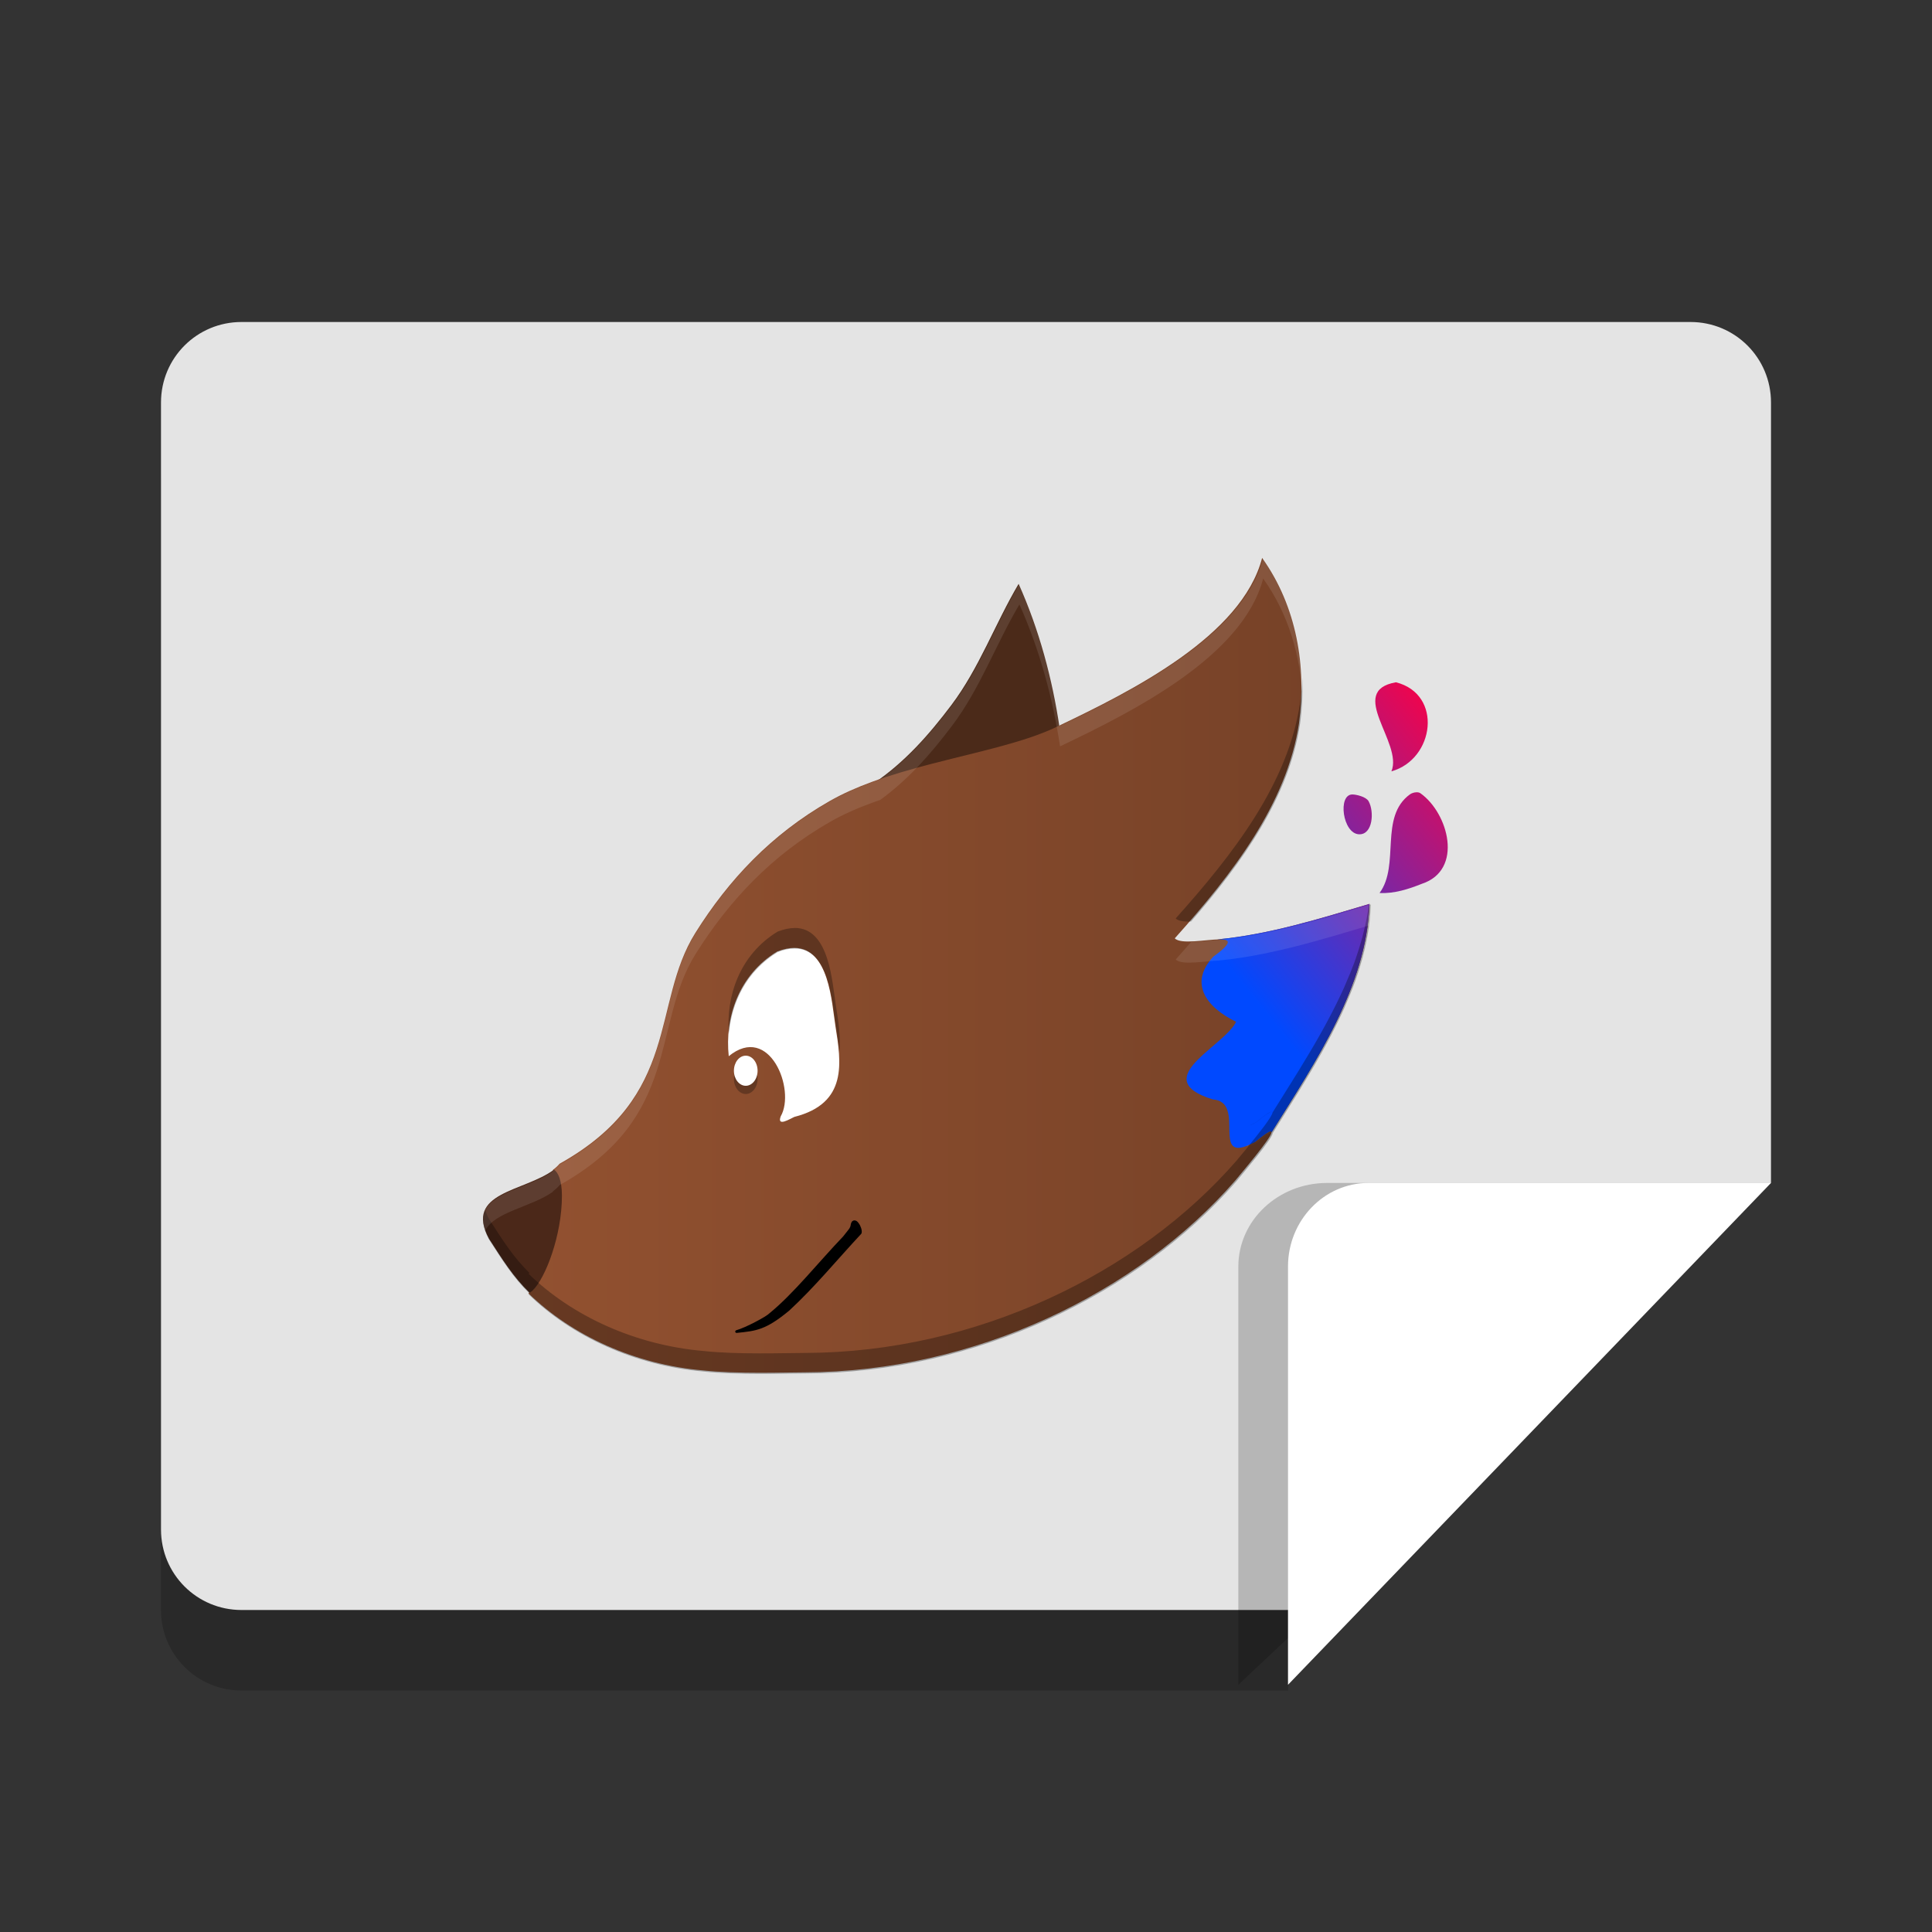 <?xml version="1.0" encoding="UTF-8" standalone="no"?>
<svg
   xmlns:dc="http://purl.org/dc/elements/1.1/"
   xmlns:cc="http://creativecommons.org/ns#"
   xmlns:rdf="http://www.w3.org/1999/02/22-rdf-syntax-ns#"
   xmlns:svg="http://www.w3.org/2000/svg"
   xmlns="http://www.w3.org/2000/svg"
   xmlns:xlink="http://www.w3.org/1999/xlink"
   xmlns:sodipodi="http://sodipodi.sourceforge.net/DTD/sodipodi-0.dtd"
   xmlns:inkscape="http://www.inkscape.org/namespaces/inkscape"
   width="24"
   height="24"
   version="1"
   id="svg20"
   sodipodi:docname="image-x-xcf.svg"
   inkscape:version="0.92.3 (2405546, 2018-03-11)">
  <rect width="100%" height="100%" fill="#333333" stroke="none"/>
  <defs
     id="defs24">
    <linearGradient
       inkscape:collect="always"
       xlink:href="#linearGradient852"
       id="linearGradient854"
       x1="31.952"
       y1="191.999"
       x2="339.667"
       y2="191.999"
       gradientUnits="userSpaceOnUse" />
    <linearGradient
       inkscape:collect="always"
       id="linearGradient852">
      <stop
         style="stop-color:#925130;stop-opacity:1;"
         offset="0"
         id="stop848" />
      <stop
         style="stop-color:#754127;stop-opacity:1"
         offset="1"
         id="stop850" />
    </linearGradient>
    <linearGradient
       inkscape:collect="always"
       xlink:href="#linearGradient844"
       id="linearGradient846"
       x1="272.833"
       y1="173.62"
       x2="370.548"
       y2="95.383"
       gradientUnits="userSpaceOnUse" />
    <linearGradient
       inkscape:collect="always"
       id="linearGradient844">
      <stop
         style="stop-color:#0049ff;stop-opacity:1;"
         offset="0"
         id="stop840" />
      <stop
         style="stop-color:#ff0041;stop-opacity:1"
         offset="1"
         id="stop842" />
    </linearGradient>
  </defs>
  <sodipodi:namedview
     pagecolor="#ffffff"
     bordercolor="#666666"
     borderopacity="1"
     objecttolerance="10"
     gridtolerance="10"
     guidetolerance="10"
     inkscape:pageopacity="0"
     inkscape:pageshadow="2"
     inkscape:window-width="1366"
     inkscape:window-height="704"
     id="namedview22"
     showgrid="false"
     inkscape:zoom="19.666667"
     inkscape:cx="13.15079"
     inkscape:cy="11.8112"
     inkscape:window-x="0"
     inkscape:window-y="30"
     inkscape:window-maximized="1"
     inkscape:current-layer="svg20" />
  <path
     inkscape:connector-curvature="0"
     style="opacity:0.2;stroke-width:0.5"
     d="M 22,6 C 22,5.446 21.554,5 21,5 H 3 C 2.446,5 2,5.446 2,6 V 20 c 0,0.554 0.446,1 1,1 h 13 l 0.5,-5.5 5.5,-0.805 z"
     id="path2"
     sodipodi:nodetypes="sssssscccs" />
  <path
     style="fill:#e4e4e4;stroke-width:0.5"
     inkscape:connector-curvature="0"
     d="M 22,5 C 22,4.446 21.554,4 21,4 H 3 C 2.446,4 2,4.446 2,5 V 19 c 0,0.554 0.446,1 1,1 H 16 L 18.025,16.89 22,14.695 Z"
     id="path4"
     sodipodi:nodetypes="sssssscccs" />
  <path
     inkscape:connector-curvature="0"
     style="opacity:0.2;stroke-width:0.535"
     d="m 22,14.695 h -5.514 c -0.609,0 -1.103,0.465 -1.103,1.039 v 5.195 z"
     id="path8" />
  <path
     style="fill:#ffffff;fill-opacity:1;stroke-width:0.51"
     inkscape:connector-curvature="0"
     d="m 22,14.695 h -5 c -0.552,0 -1,0.465 -1,1.039 v 5.195 z"
     id="path10" />
  <ellipse
     cx="9.733"
     cy="12.828"
     rx="1.116"
     ry="1.479"
     style="fill:#ffffff;stroke-width:0.034;paint-order:markers fill stroke"
     id="ellipse2" />
  <g
     id="g12"
     style="stroke-width:1.36"
     transform="matrix(0.034,0,0,0.034,5.464,5.464)">
    <path
       d="m 211.47,52.615 c -8.643,14.604 -14.349,30.726 -24.617,44.337 -8.032,10.651 -16.962,20.867 -28.495,28.628 22.391,-8.207 49.32,-11.793 66.276,-19.533 0.579,-0.276 1.206,-0.579 1.801,-0.861 -2.662,-17.876 -7.416,-35.72 -14.965,-52.571 z"
       id="path4-3"
       style="fill:#4b2a19;fill-opacity:1"
       inkscape:connector-curvature="0" />
    <path
       d="m 300.43,43.142 c -7.411,28.49 -47.539,48.576 -74.467,61.421 -0.175,0.085 -0.357,0.17 -0.532,0.255 -0.425,0.202 -0.86,0.409 -1.269,0.606 -0.489,0.223 -0.983,0.442 -1.488,0.659 -0.08,0.032 -0.153,0.064 -0.233,0.096 -0.26,0.112 -0.527,0.217 -0.793,0.329 -0.425,0.175 -0.855,0.352 -1.291,0.522 -0.223,0.085 -0.45,0.174 -0.673,0.259 -0.478,0.186 -0.963,0.361 -1.446,0.542 l -0.606,0.223 c -0.643,0.228 -1.296,0.458 -1.96,0.681 -0.032,0.011 -0.062,0.025 -0.1,0.036 0,0 -0.006,6.7e-4 -0.012,0.006 -0.722,0.244 -1.46,0.484 -2.203,0.723 -0.143,0.043 -0.287,0.089 -0.43,0.131 -0.606,0.191 -1.212,0.378 -1.823,0.564 -0.197,0.064 -0.393,0.123 -0.59,0.181 -0.616,0.181 -1.232,0.365 -1.859,0.546 -0.138,0.037 -0.276,0.08 -0.414,0.118 -1.02,0.297 -2.061,0.584 -3.108,0.871 -0.924,0.25 -1.861,0.499 -2.801,0.749 -0.457,0.122 -0.918,0.24 -1.375,0.363 -0.26,0.064 -0.522,0.131 -0.777,0.195 -1.588,0.409 -3.191,0.819 -4.817,1.223 -5.1,1.275 -10.348,2.549 -15.602,3.909 -7.437,1.928 -14.881,4.044 -21.877,6.61 -5.488,2.013 -10.709,4.298 -15.437,6.996 -21.398,12.202 -36.963,28.835 -49.086,48.171 -16.303,26.02 -5.01,59.472 -49.618,84.36 -0.738,0.877 -1.645,1.683 -2.681,2.442 0.048,-0.037 0.1,-0.074 0.147,-0.112 1.503,0.861 2.923,3.922 2.928,9.51 0.005,14.37 -6.003,30.21 -10.757,34.657 -0.239,0.223 -0.607,0.515 -1.048,0.813 15.916,15.501 38.951,26.068 63.881,28.208 12.346,1.333 29.748,0.706 37.079,0.695 62.298,-0.154 121.66,-29.073 157.33,-70.095 2.649,-3.217 13.069,-15.443 13.273,-17.634 16.426,-26.323 34.651,-53.265 35.77,-83.418 h -0.002 c -17.809,5.285 -36.552,11.198 -55.684,12.979 0.202,-0.005 0.394,-0.011 0.58,-0.016 0.085,0 0.176,-0.006 0.261,-0.006 0.019,0 0.037,-2e-5 0.056,0 -4.891,0.053 -14.152,1.952 -16.359,-0.377 21.016,-23.486 40.953,-49.107 45.388,-78.585 2.784,-20.468 -0.728,-42.584 -13.473,-60.407 z m -15.286,139.37 c 0.06,7.9e-4 0.122,3e-5 0.183,0.002 0.08,0 0.165,5.3e-4 0.239,0.006 0.143,0.005 0.27,0.015 0.402,0.026 0.087,0.005 0.176,0.011 0.259,0.02 -0.325,-0.033 -0.686,-0.052 -1.084,-0.054 z m -155.67,3.12 c 12.712,-0.016 13.663,19.741 15.06,28.607 2.114,13.26 4.569,28.166 -15.029,33.133 -1.333,0.568 -6.48,3.858 -4.966,-0.211 5.567,-9.684 -4.086,-34.137 -18.987,-21.977 -1.482,-13.801 3.452,-29.591 17.716,-38.245 2.332,-0.898 4.389,-1.307 6.205,-1.307 z m 174.14,66.999 c -0.628,0.023 -2.342,1.125 -5.648,3.841 -2.259,1.233 -3.964,1.884 -5.267,2.1 0.036,-0.006 0.07,-0.009 0.108,-0.016 0.319,-0.064 0.664,-0.15 1.036,-0.267 0.181,-0.059 0.372,-0.122 0.574,-0.191 0.792,-0.287 1.691,-0.679 2.705,-1.205 0.255,-0.133 0.519,-0.272 0.785,-0.42 0.531,-0.43 1.01,-0.811 1.456,-1.167 0.175,-0.138 0.323,-0.251 0.488,-0.379 0.266,-0.207 0.526,-0.402 0.765,-0.578 0.143,-0.112 0.282,-0.207 0.414,-0.303 0.218,-0.159 0.426,-0.303 0.618,-0.436 0.159,-0.106 0.328,-0.222 0.466,-0.313 0.032,-0.016 0.065,-0.038 0.092,-0.054 0.202,-0.127 0.381,-0.234 0.546,-0.319 0.064,-0.032 0.129,-0.069 0.187,-0.096 0.026,-0.011 0.053,-0.027 0.08,-0.038 0.08,-0.037 0.154,-0.063 0.223,-0.09 0.011,0 0.015,-0.004 0.026,-0.01 0.074,-0.026 0.143,-0.043 0.207,-0.054 h 0.022 c 0.043,-0.005 0.08,-0.009 0.118,-0.006 z m -11.391,5.998 c -0.157,0.014 -0.308,0.021 -0.452,0.02 0.146,-0.001 0.293,-0.004 0.452,-0.02 z m -251.49,8.532 c -0.085,0.064 -0.174,0.121 -0.259,0.179 0.085,-0.058 0.174,-0.116 0.259,-0.179 z m -8.781,44.261 v 0.006 c 0.058,0.059 0.123,0.117 0.181,0.175 -0.058,-0.058 -0.118,-0.123 -0.181,-0.181 z"
       id="path6"
       style="fill:url(#linearGradient854);fill-opacity:1"
       inkscape:connector-curvature="0" />
    <path
       d="m 349.33,88.574 c -18.163,3.166 2.688,22.168 -1.663,32.538 15.767,-4.388 18.907,-28.166 1.663,-32.538 z m 7.538,40.188 c -0.877,0.011 -1.838,0.329 -2.438,0.765 -11.336,8.245 -3.533,25.759 -11.097,36.033 5.349,0.303 10.72,-1.466 15.443,-3.352 15.353,-5.047 9.716,-25.876 -0.521,-33.096 -0.367,-0.255 -0.861,-0.361 -1.387,-0.351 z m -23.443,0.797 c -5.461,-0.043 -3.602,14.317 2.401,14.556 5.073,0.202 5.626,-8.335 3.495,-12.096 -0.93,-1.631 -4.505,-2.449 -5.897,-2.46 z m 6.237,39.996 c -17.812,5.286 -36.559,11.198 -55.694,12.978 h 0.011 c 0.202,-0.005 0.393,-0.011 0.579,-0.016 0.085,0 0.175,-0.005 0.26,-0.005 0.175,0 0.34,0 0.51,0.005 0.08,0 0.165,0 0.239,0.005 0.143,0.005 0.271,0.016 0.404,0.026 0.096,0.005 0.191,0.011 0.282,0.021 0.175,0.021 0.34,0.043 0.494,0.074 h 0.005 c 0.005,0 0.011,0 0.016,0.005 0.074,0.016 0.149,0.032 0.218,0.053 0.011,0 0.021,0.005 0.032,0.005 0.069,0.021 0.133,0.043 0.191,0.064 0.005,0.005 0.011,0.005 0.011,0.005 0.064,0.026 0.128,0.053 0.181,0.085 0.282,0.143 0.441,0.345 0.467,0.611 0.005,0.011 0.005,0.021 0.005,0.032 0.005,0.043 0,0.085 -0.005,0.128 0,0.021 0,0.037 -0.005,0.053 -0.005,0.048 -0.016,0.096 -0.032,0.143 0,0.021 -0.005,0.037 -0.016,0.058 -0.016,0.048 -0.032,0.096 -0.058,0.149 -0.011,0.026 -0.016,0.048 -0.032,0.074 -0.021,0.048 -0.048,0.096 -0.074,0.143 -0.016,0.032 -0.037,0.069 -0.058,0.101 -0.032,0.048 -0.064,0.101 -0.096,0.149 -0.026,0.043 -0.053,0.08 -0.085,0.117 -0.032,0.053 -0.074,0.101 -0.117,0.154 -0.032,0.043 -0.069,0.09 -0.106,0.133 -0.043,0.053 -0.085,0.106 -0.133,0.159 -0.043,0.048 -0.085,0.096 -0.133,0.149 -0.059,0.064 -0.117,0.122 -0.181,0.191 -0.021,0.026 -0.053,0.053 -0.08,0.08 -0.186,0.191 -0.404,0.398 -0.637,0.616 -0.154,0.138 -0.34,0.297 -0.521,0.446 -0.138,0.122 -0.26,0.234 -0.409,0.356 -0.212,0.175 -0.457,0.367 -0.691,0.552 -0.159,0.122 -0.303,0.239 -0.473,0.372 -0.42,0.324 -0.877,0.664 -1.371,1.02 -0.558,0.611 -1.057,1.211 -1.503,1.806 -1.328,1.796 -2.146,3.549 -2.518,5.243 -0.058,0.282 -0.112,0.563 -0.149,0.845 -0.143,1.084 -0.106,2.141 0.09,3.166 0.005,0.037 0.005,0.069 0.016,0.106 0.053,0.266 0.117,0.526 0.191,0.786 0.223,0.786 0.537,1.556 0.94,2.3 0.133,0.25 0.276,0.499 0.425,0.744 h 0.005 c 0.149,0.244 0.313,0.483 0.483,0.728 0.17,0.239 0.345,0.478 0.531,0.712 0.191,0.234 0.388,0.467 0.59,0.701 0.202,0.228 0.414,0.457 0.637,0.685 0.441,0.452 0.908,0.892 1.408,1.323 2.003,1.721 4.457,3.278 7.209,4.627 -0.138,0.287 -0.297,0.568 -0.478,0.861 -0.09,0.143 -0.186,0.287 -0.287,0.43 -0.101,0.149 -0.207,0.292 -0.319,0.441 -0.218,0.292 -0.457,0.59 -0.712,0.887 -0.255,0.297 -0.526,0.595 -0.813,0.898 -0.574,0.606 -1.201,1.216 -1.859,1.833 -0.664,0.616 -1.365,1.238 -2.088,1.865 -1.796,1.567 -3.713,3.155 -5.456,4.739 -2.614,2.385 -4.84,4.755 -5.695,7.023 -0.058,0.154 -0.106,0.303 -0.154,0.457 -0.043,0.149 -0.08,0.297 -0.112,0.446 -0.064,0.297 -0.101,0.595 -0.112,0.892 -0.005,0.292 0.016,0.584 0.069,0.877 0.026,0.143 0.058,0.287 0.101,0.43 0.043,0.143 0.096,0.287 0.154,0.43 0.117,0.287 0.266,0.568 0.452,0.845 0.096,0.138 0.197,0.276 0.308,0.414 0.112,0.138 0.234,0.276 0.367,0.414 0.26,0.271 0.558,0.542 0.898,0.807 0.17,0.133 0.351,0.266 0.542,0.398 0.377,0.26 0.802,0.521 1.27,0.776 0.462,0.255 0.977,0.51 1.53,0.754 0.467,0.212 0.977,0.414 1.514,0.616 0.101,0.037 0.197,0.08 0.297,0.117 0.653,0.239 1.355,0.478 2.104,0.707 0.367,0.026 0.707,0.074 1.025,0.138 0.032,0.005 0.064,0.011 0.09,0.016 h 0.005 c 0.037,0.005 0.074,0.016 0.112,0.026 0.303,0.069 0.59,0.149 0.855,0.25 0.149,0.053 0.292,0.117 0.43,0.181 0.138,0.064 0.271,0.138 0.398,0.212 0.255,0.149 0.483,0.313 0.701,0.494 0.106,0.09 0.207,0.186 0.303,0.282 0.101,0.101 0.191,0.202 0.282,0.308 0.085,0.106 0.17,0.212 0.25,0.324 0.08,0.117 0.154,0.228 0.228,0.351 0.212,0.356 0.393,0.738 0.542,1.142 0.128,0.345 0.234,0.712 0.319,1.089 0.016,0.064 0.037,0.122 0.048,0.186 0.069,0.292 0.122,0.595 0.165,0.903 0.048,0.308 0.085,0.616 0.117,0.935 0.026,0.319 0.053,0.637 0.069,0.956 v 0.032 c 0.037,0.632 0.053,1.275 0.064,1.907 0.011,0.643 0.016,1.28 0.032,1.897 0.021,0.924 0.064,1.806 0.175,2.598 0.037,0.26 0.08,0.51 0.133,0.754 0.026,0.117 0.059,0.239 0.09,0.351 0.032,0.117 0.064,0.223 0.101,0.335 0.037,0.106 0.08,0.207 0.122,0.308 0.043,0.101 0.09,0.197 0.138,0.292 0.016,0.032 0.037,0.058 0.053,0.085 0.085,0.154 0.181,0.297 0.282,0.425 0.064,0.074 0.133,0.149 0.202,0.218 0.218,0.202 0.462,0.367 0.754,0.483 0.287,0.117 0.622,0.186 0.999,0.207 0.255,0.011 0.526,0 0.823,-0.037 0.149,-0.016 0.303,-0.043 0.462,-0.069 0.319,-0.064 0.664,-0.149 1.036,-0.266 0.181,-0.058 0.372,-0.122 0.574,-0.191 0.792,-0.287 1.689,-0.68 2.704,-1.206 0.255,-0.133 0.521,-0.271 0.786,-0.42 0.531,-0.43 1.009,-0.813 1.456,-1.169 0.175,-0.138 0.324,-0.25 0.489,-0.377 0.266,-0.207 0.526,-0.404 0.765,-0.579 0.143,-0.112 0.282,-0.207 0.414,-0.303 0.218,-0.159 0.425,-0.303 0.616,-0.436 0.159,-0.106 0.329,-0.223 0.467,-0.313 0.032,-0.016 0.064,-0.037 0.09,-0.053 0.202,-0.128 0.382,-0.234 0.547,-0.319 0.064,-0.032 0.127,-0.069 0.186,-0.096 0.026,-0.011 0.053,-0.026 0.08,-0.037 0.08,-0.037 0.154,-0.064 0.223,-0.09 0.011,0 0.016,-0.005 0.026,-0.011 0.074,-0.026 0.143,-0.043 0.207,-0.053 h 0.021 c 0.048,-0.005 0.09,-0.011 0.133,-0.005 0.011,0 0.021,0.005 0.032,0.005 0.032,0.005 0.058,0.016 0.08,0.032 0.011,0.005 0.016,0.011 0.021,0.016 0.026,0.016 0.043,0.043 0.058,0.069 0,0.005 0.005,0.011 0.005,0.016 0.016,0.032 0.021,0.074 0.021,0.122 0,0.053 -0.005,0.112 -0.016,0.175 16.442,-26.354 34.711,-53.325 35.832,-83.515 z"
       id="path8-6"
       style="fill:url(#linearGradient846);fill-opacity:1"
       inkscape:connector-curvature="0" />
    <path
       d="m 41.681,266.66 c -10.832,8.091 -32.952,8.096 -23.735,25.207 4.951,7.65 8.76,13.839 14.853,19.772 0.441,-0.297 0.807,-0.59 1.052,-0.813 4.749,-4.452 10.763,-20.288 10.752,-34.663 0,-5.589 -1.424,-8.643 -2.922,-9.504 z"
       id="path10-7"
       style="fill:#4b2819;fill-opacity:1"
       inkscape:connector-curvature="0" />
  </g>
  <path
     d="m 10.617,15.16 c -0.01,-8.58e-4 -0.022,0.004 -0.03,0.011 -0.008,0.008 -0.013,0.019 -0.017,0.032 -2.36e-4,8.79e-4 -4.29e-4,0.002 -5.36e-4,0.003 -0.003,0.028 -0.01,0.043 -0.025,0.064 -0.015,0.021 -0.038,0.047 -0.071,0.09 -0.306,0.319 -0.616,0.711 -0.914,0.953 -6.21e-4,5.15e-4 -0.001,0.001 -0.002,0.002 -0.007,0.007 -0.03,0.025 -0.062,0.044 -0.031,0.019 -0.071,0.041 -0.113,0.063 -0.084,0.044 -0.179,0.087 -0.237,0.103 -0.006,0.002 -0.01,0.006 -0.012,0.012 -0.003,0.011 0.006,0.022 0.018,0.021 0.244,-0.025 0.36,-0.036 0.651,-0.276 2.357e-4,-2.04e-4 4.928e-4,-4.07e-4 7.5e-4,-6e-4 0.319,-0.294 0.598,-0.636 0.895,-0.954 0.002,-0.002 0.003,-0.004 0.004,-0.007 0.006,-0.02 0.002,-0.042 -0.005,-0.065 -0.007,-0.022 -0.018,-0.044 -0.031,-0.061 -0.013,-0.018 -0.028,-0.033 -0.049,-0.034 z"
     dominant-baseline="auto"
     style="color:#000000;font-variant-ligatures:normal;font-variant-position:normal;font-variant-caps:normal;font-variant-numeric:normal;font-variant-alternates:normal;font-feature-settings:normal;text-indent:0;text-decoration:none;text-decoration-line:none;text-decoration-style:solid;text-decoration-color:#000000;text-transform:none;text-orientation:mixed;dominant-baseline:auto;white-space:normal;shape-padding:0;isolation:auto;mix-blend-mode:normal;solid-color:#000000;fill-rule:evenodd;stroke-width:0.034;color-rendering:auto;image-rendering:auto;shape-rendering:auto"
     id="path14"
     inkscape:connector-curvature="0" />
  <path
     d="m 16.178,8.416 c -0.004,0.107 -0.014,0.213 -0.028,0.318 -0.151,1.004 -0.83,1.876 -1.545,2.675 0.031,0.033 0.104,0.041 0.19,0.039 0.642,-0.74 1.217,-1.545 1.355,-2.459 0.026,-0.188 0.035,-0.38 0.028,-0.573 z m 0.849,2.82 c -0.007,0.002 -0.015,0.004 -0.023,0.007 -0.001,0.008 -0.002,0.016 -0.003,0.024 -0.003,0.022 -0.007,0.043 -0.01,0.065 -0.002,0.01 -0.003,0.02 -0.005,0.029 0,1.7e-4 -2.3e-5,3.21e-4 -6.8e-5,4.5e-4 -0.005,0.031 -0.011,0.062 -0.018,0.093 -0.006,0.031 -0.013,0.062 -0.021,0.094 -0.007,0.031 -0.015,0.061 -0.023,0.092 -2.6e-5,2.78e-4 -1.02e-4,5.14e-4 -2.04e-4,7.93e-4 -0.008,0.03 -0.017,0.061 -0.026,0.091 -1.02e-4,3.21e-4 -1.37e-4,5.78e-4 -2.36e-4,8.57e-4 -0.009,0.03 -0.018,0.06 -0.028,0.09 -6.8e-5,3.43e-4 -2.05e-4,7.5e-4 -3.22e-4,10e-4 -0.01,0.03 -0.02,0.06 -0.03,0.09 -1.7e-4,3.64e-4 -2.78e-4,7.72e-4 -4.07e-4,0.001 -0.01,0.03 -0.021,0.06 -0.033,0.089 -1.7e-4,4.07e-4 -3.21e-4,7.72e-4 -4.5e-4,0.001 -0.011,0.03 -0.023,0.059 -0.035,0.089 -1.7e-4,4.5e-4 -3.64e-4,8.79e-4 -5.36e-4,0.001 -0.024,0.059 -0.049,0.118 -0.075,0.177 -0.01,0.023 -0.022,0.046 -0.032,0.069 -0.154,0.331 -0.342,0.654 -0.538,0.972 -5.78e-4,9.21e-4 -0.001,0.002 -0.002,0.003 -0.104,0.169 -0.211,0.337 -0.315,0.504 -0.005,0.051 -0.17,0.26 -0.304,0.423 0.023,-0.009 0.047,-0.02 0.074,-0.034 0.009,-0.004 0.018,-0.009 0.027,-0.014 0.018,-0.015 0.034,-0.028 0.05,-0.04 0.006,-0.005 0.011,-0.009 0.017,-0.013 0.009,-0.007 0.018,-0.014 0.026,-0.02 0.005,-0.004 0.01,-0.007 0.014,-0.01 0.007,-0.005 0.015,-0.01 0.021,-0.015 0.005,-0.004 0.011,-0.008 0.016,-0.011 0.001,-5.36e-4 0.002,-0.001 0.003,-0.002 0.007,-0.004 0.013,-0.008 0.019,-0.011 0.002,-0.001 0.004,-0.002 0.006,-0.003 9.22e-4,-3.65e-4 0.002,-9.43e-4 0.003,-0.001 0.003,-0.001 0.005,-0.002 0.008,-0.003 3.65e-4,0 4.93e-4,-2.36e-4 8.57e-4,-4.07e-4 0.003,-9.22e-4 0.005,-0.002 0.007,-0.002 h 7.5e-4 c 0.001,-1.37e-4 0.002,-1.71e-4 0.004,-1.37e-4 -0.022,0.001 -0.08,0.039 -0.192,0.131 -0.039,0.022 -0.073,0.037 -0.103,0.049 -0.062,0.076 -0.118,0.142 -0.147,0.177 -1.214,1.396 -3.235,2.381 -5.356,2.386 -0.25,3.65e-4 -0.842,0.022 -1.262,-0.024 -0.849,-0.073 -1.633,-0.433 -2.175,-0.96 0.004,-0.003 0.008,-0.006 0.012,-0.009 -0.205,-0.201 -0.335,-0.411 -0.502,-0.67 -0.021,-0.038 -0.036,-0.074 -0.048,-0.108 -0.043,0.09 -0.037,0.205 0.048,0.363 0.168,0.259 0.297,0.469 0.502,0.67 -0.004,0.003 -0.008,0.006 -0.012,0.009 0.542,0.528 1.326,0.887 2.175,0.96 0.42,0.045 1.013,0.024 1.262,0.024 2.121,-0.005 4.142,-0.99 5.356,-2.386 0.09,-0.11 0.445,-0.526 0.452,-0.6 0.104,-0.167 0.211,-0.335 0.315,-0.504 5.78e-4,-9.21e-4 0.001,-0.002 0.002,-0.003 0.196,-0.318 0.384,-0.641 0.538,-0.972 0.011,-0.023 0.022,-0.046 0.032,-0.069 0.026,-0.059 0.051,-0.118 0.075,-0.177 1.7e-4,-4.5e-4 3.64e-4,-8.78e-4 5.36e-4,-0.001 0.012,-0.029 0.023,-0.059 0.035,-0.089 1.36e-4,-4.29e-4 2.78e-4,-7.71e-4 4.5e-4,-0.001 0.011,-0.03 0.022,-0.059 0.033,-0.089 1.36e-4,-3.64e-4 2.36e-4,-7.72e-4 4.07e-4,-0.001 0.01,-0.03 0.021,-0.06 0.03,-0.09 1.02e-4,-3.22e-4 2.36e-4,-7.07e-4 3.21e-4,-0.001 0.01,-0.03 0.019,-0.06 0.028,-0.09 1.03e-4,-2.79e-4 1.71e-4,-5.36e-4 2.36e-4,-8.57e-4 0.009,-0.03 0.018,-0.061 0.026,-0.091 1.02e-4,-2.79e-4 1.36e-4,-5.15e-4 2.04e-4,-7.93e-4 0.008,-0.03 0.016,-0.061 0.023,-0.092 0.007,-0.031 0.014,-0.062 0.021,-0.094 0.006,-0.031 0.012,-0.062 0.018,-0.093 2.5e-5,-1.36e-4 6.8e-5,-2.78e-4 6.8e-5,-4.5e-4 0.002,-0.01 0.003,-0.02 0.005,-0.029 0.004,-0.022 0.007,-0.043 0.01,-0.065 0.009,-0.063 0.016,-0.126 0.02,-0.19 3e-6,-2.5e-5 -3e-6,-1.36e-4 0,-1.7e-4 0.002,-0.032 0.004,-0.064 0.005,-0.096 z m -7.155,0.292 c -0.062,0 -0.132,0.014 -0.211,0.044 -0.474,0.288 -0.645,0.807 -0.606,1.269 0.033,-0.387 0.218,-0.778 0.606,-1.014 0.079,-0.031 0.149,-0.044 0.211,-0.044 0.433,-5.36e-4 0.465,0.672 0.513,0.974 0.016,0.101 0.032,0.204 0.041,0.306 0.02,-0.178 -0.011,-0.375 -0.041,-0.562 -0.048,-0.302 -0.08,-0.974 -0.513,-0.974 z m 5.928,2.281 c -0.001,-2.6e-5 -0.002,1.3e-5 -0.004,1.69e-4 h -7.5e-4 c -0.002,3.65e-4 -0.005,9.43e-4 -0.007,0.002 -3.64e-4,1.7e-4 -4.93e-4,4.07e-4 -8.57e-4,4.07e-4 -0.002,9.21e-4 -0.005,0.002 -0.008,0.003 -9.22e-4,3.64e-4 -0.002,9.21e-4 -0.003,0.001 -0.002,9.22e-4 -0.004,0.002 -0.006,0.003 -0.006,0.003 -0.012,0.006 -0.019,0.011 -9.22e-4,5.36e-4 -0.002,0.001 -0.003,0.002 -0.005,0.003 -0.01,0.007 -0.016,0.011 -0.006,0.004 -0.014,0.009 -0.021,0.015 -0.004,0.003 -0.009,0.006 -0.014,0.01 -0.008,0.006 -0.017,0.013 -0.026,0.02 -0.006,0.004 -0.011,0.008 -0.017,0.013 -0.015,0.012 -0.031,0.025 -0.05,0.04 -0.009,0.005 -0.018,0.01 -0.027,0.014 -0.034,0.018 -0.064,0.031 -0.091,0.041 0.034,-0.012 0.073,-0.029 0.12,-0.055 0.112,-0.092 0.17,-0.129 0.192,-0.131 z m -8.949,0.495 c -0.003,0.002 -0.006,0.004 -0.009,0.006 0.003,-0.002 0.006,-0.004 0.009,-0.006 z m -0.299,1.507 c 0.002,0.002 0.004,0.004 0.006,0.006 -0.002,-0.002 -0.004,-0.004 -0.006,-0.006 z m 0,0.255 v 2.05e-4 c 0.002,0.002 0.004,0.004 0.006,0.006 -0.002,-0.002 -0.004,-0.004 -0.006,-0.006 z"
     id="path16"
     inkscape:connector-curvature="0"
     style="opacity:0.3;stroke-width:0.046" />
  <path
     d="m 15.691,6.932 -1.02e-4,6.8e-5 c 2.1e-5,3e-5 2.5e-5,6.8e-5 3.4e-5,1.02e-4 1.3e-5,-6.8e-5 2.5e-5,-1.02e-4 6.8e-5,-1.36e-4 z m -6.8e-5,1.36e-4 c -0.251,0.966 -1.607,1.648 -2.523,2.085 -0.091,-0.6 -0.252,-1.198 -0.505,-1.763 -0.294,0.497 -0.488,1.046 -0.838,1.509 -0.255,0.338 -0.537,0.663 -0.892,0.92 -0.032,0.011 -0.063,0.022 -0.094,0.033 -0.187,0.069 -0.365,0.146 -0.526,0.238 -0.728,0.415 -1.258,0.982 -1.671,1.64 -0.555,0.886 -0.171,2.025 -1.689,2.872 -0.025,0.03 -0.056,0.057 -0.091,0.083 0.002,-0.001 0.003,-0.003 0.005,-0.004 0.002,8.36e-4 0.003,0.002 0.004,0.003 -0.27,0.194 -0.731,0.251 -0.845,0.487 -2.8e-5,-6.8e-5 -7.1e-5,-1.7e-4 -9.8e-5,-2.78e-4 -0.003,0.006 -0.005,0.011 -0.007,0.017 -4.5e-5,1.02e-4 -5.8e-5,2.36e-4 -9.9e-5,3.43e-4 -0.002,0.004 -0.003,0.008 -0.004,0.012 -0.002,0.006 -0.004,0.012 -0.005,0.017 -0.001,0.005 -0.003,0.011 -0.004,0.017 -0.001,0.006 -0.002,0.013 -0.003,0.019 -5.79e-4,0.005 -0.001,0.01 -0.001,0.015 -5.36e-4,0.008 -7.07e-4,0.016 -6e-4,0.024 5.1e-5,0.004 2.8e-5,0.007 2.01e-4,0.01 4.93e-4,0.01 0.002,0.021 0.003,0.032 4.29e-4,0.003 8.36e-4,0.006 0.001,0.009 0.002,0.012 0.004,0.023 0.007,0.036 7.07e-4,0.003 0.002,0.006 0.002,0.009 0.003,0.012 0.007,0.024 0.012,0.037 7e-6,1.3e-5 -7e-6,2.5e-5 0,6.8e-5 2.8e-5,6.8e-5 7.9e-5,1.02e-4 9.9e-5,1.7e-4 0.114,-0.237 0.574,-0.293 0.845,-0.487 -0.002,-9.43e-4 -0.003,-0.002 -0.004,-0.003 -0.002,0.001 -0.003,0.003 -0.005,0.004 0.035,-0.026 0.066,-0.053 0.091,-0.083 1.519,-0.847 1.134,-1.986 1.689,-2.872 0.413,-0.658 0.943,-1.224 1.671,-1.64 0.161,-0.092 0.339,-0.17 0.526,-0.238 0.031,-0.011 0.062,-0.023 0.094,-0.033 0.355,-0.257 0.637,-0.582 0.892,-0.92 0.35,-0.463 0.544,-1.012 0.838,-1.509 0.253,0.565 0.414,1.163 0.505,1.763 0.917,-0.437 2.272,-1.119 2.523,-2.085 -2.5e-5,-3.4e-5 -6.8e-5,-1.02e-4 -1.02e-4,-1.36e-4 l 1.7e-4,-1.02e-4 c -2.1e-5,6.8e-5 -2.5e-5,1.7e-4 -6.8e-5,2.38e-4 0.317,0.444 0.466,0.966 0.486,1.487 5.79e-4,-0.014 0.001,-0.027 0.002,-0.041 1.3e-5,-4.87e-4 3.4e-5,-9.71e-4 3.4e-5,-0.002 1.8e-5,-6.58e-4 6.8e-5,-0.001 6.8e-5,-0.002 6.21e-4,-0.023 9.64e-4,-0.047 0.001,-0.07 0.003,-0.567 -0.143,-1.144 -0.489,-1.628 z m 1.335,4.303 c -0.007,0.002 -0.015,0.004 -0.023,0.007 v 3.4e-5 c -0.056,0.017 -0.114,0.034 -0.171,0.051 -0.089,0.026 -0.177,0.053 -0.267,0.079 -2.6e-5,10e-6 -6.9e-5,3.4e-5 -1.02e-4,3.4e-5 -0.078,0.023 -0.156,0.045 -0.234,0.066 -2.5e-5,9e-6 -6.8e-5,0 -1.02e-4,0 -0.039,0.011 -0.078,0.021 -0.118,0.032 -2.6e-5,1.3e-5 -1.37e-4,6.8e-5 -1.71e-4,6.8e-5 -0.039,0.01 -0.079,0.021 -0.118,0.031 -2.6e-5,1.2e-5 -1.36e-4,6.8e-5 -1.7e-4,6.8e-5 -0.008,0.002 -0.016,0.004 -0.025,0.006 -0.105,0.026 -0.211,0.051 -0.317,0.073 -0.005,0.001 -0.011,0.002 -0.016,0.004 -6.8e-5,1.4e-5 -1.36e-4,0 -2.04e-4,0 -0.007,0.002 -0.014,0.003 -0.021,0.004 -0.194,0.039 -0.389,0.071 -0.585,0.089 h 4.07e-4 c 0.007,-1.7e-4 0.013,-3.64e-4 0.02,-5.36e-4 0.003,0 0.006,-1.02e-4 0.009,-1.02e-4 h 7.07e-4 c -0.097,0.001 -0.245,0.023 -0.365,0.026 -1.5e-5,1.8e-5 -2.5e-5,2.5e-5 -3.4e-5,3.4e-5 -0.063,0.073 -0.126,0.145 -0.19,0.216 0.075,0.079 0.389,0.015 0.556,0.013 h -6.85e-4 c -0.003,0 -0.006,1.7e-4 -0.009,1.7e-4 -0.006,1.7e-4 -0.013,3.64e-4 -0.02,5.36e-4 h -3.43e-4 c 0.196,-0.018 0.392,-0.05 0.585,-0.089 0.007,-0.001 0.014,-0.003 0.021,-0.004 6.8e-5,0 1.36e-4,1.4e-5 2.05e-4,0 0.005,-0.001 0.011,-0.002 0.016,-0.004 0.106,-0.022 0.212,-0.047 0.317,-0.073 0.008,-0.002 0.016,-0.004 0.025,-0.006 2.6e-5,0 6.9e-5,-2.5e-5 1.02e-4,-3.4e-5 0.04,-0.01 0.079,-0.02 0.118,-0.031 2.5e-5,0 1.36e-4,1.4e-5 1.7e-4,0 0.039,-0.01 0.079,-0.021 0.118,-0.032 2.5e-5,0 6.7e-5,-6.8e-5 1.02e-4,-6.8e-5 0.078,-0.022 0.156,-0.044 0.234,-0.066 2.6e-5,0 6.8e-5,1.1e-5 1.02e-4,0 0.09,-0.026 0.178,-0.053 0.267,-0.079 0.057,-0.017 0.115,-0.034 0.171,-0.051 v -6.8e-5 c 3.5e-5,-1.5e-5 1.02e-4,-2.5e-5 1.37e-4,-3.4e-5 0.011,-0.087 0.019,-0.174 0.023,-0.262 z m -1.856,0.441 c 0.002,2.6e-5 0.004,-1e-6 0.006,3.4e-5 0.003,0 0.006,9e-6 0.008,2.04e-4 0.005,1.7e-4 0.009,5.36e-4 0.014,8.79e-4 0.003,1.7e-4 0.006,3.43e-4 0.009,6.64e-4 -0.011,-0.001 -0.023,-0.002 -0.037,-0.002 z m 0,0.255 c 0.014,3.4e-5 0.026,6.65e-4 0.037,0.002 -0.003,-3.21e-4 -0.006,-4.92e-4 -0.009,-6.64e-4 -0.004,-3.64e-4 -0.009,-7.5e-4 -0.014,-8.78e-4 -0.003,-1.71e-4 -0.005,-2.04e-4 -0.008,-2.04e-4 -0.002,-6.9e-5 -0.004,-2.5e-5 -0.006,-6.9e-5 z m -8.32,2.371 c -0.003,0.002 -0.006,0.004 -0.009,0.006 0.003,-0.002 0.006,-0.004 0.009,-0.006 z m 8.654,0.195 c -9.43e-4,3.65e-4 -0.002,7.72e-4 -0.003,0.001 -0.004,0.002 -0.009,0.004 -0.014,0.006 0.005,-0.002 0.01,-0.003 0.016,-0.005 3.21e-4,-3.64e-4 4.07e-4,-4.93e-4 6.85e-4,-8.57e-4 1.36e-4,-1.7e-4 2.79e-4,-3.43e-4 4.07e-4,-4.93e-4 z m -8.654,0.06 c -0.003,0.002 -0.006,0.004 -0.009,0.006 0.003,-0.002 0.006,-0.004 0.009,-0.006 z"
     id="path18"
     inkscape:connector-curvature="0"
     style="opacity:0.1;fill:#ffffff;stroke-width:0.046" />
  <ellipse
     cx="9.264"
     cy="13.403"
     rx="0.147"
     ry="0.187"
     style="opacity:0.3;fill:#070707;stroke-width:0.034;paint-order:markers fill stroke"
     id="ellipse20" />
  <ellipse
     cx="9.264"
     cy="13.301"
     rx="0.147"
     ry="0.187"
     style="fill:#ffffff;stroke-width:0.034;paint-order:markers fill stroke"
     id="ellipse22" />
</svg>
